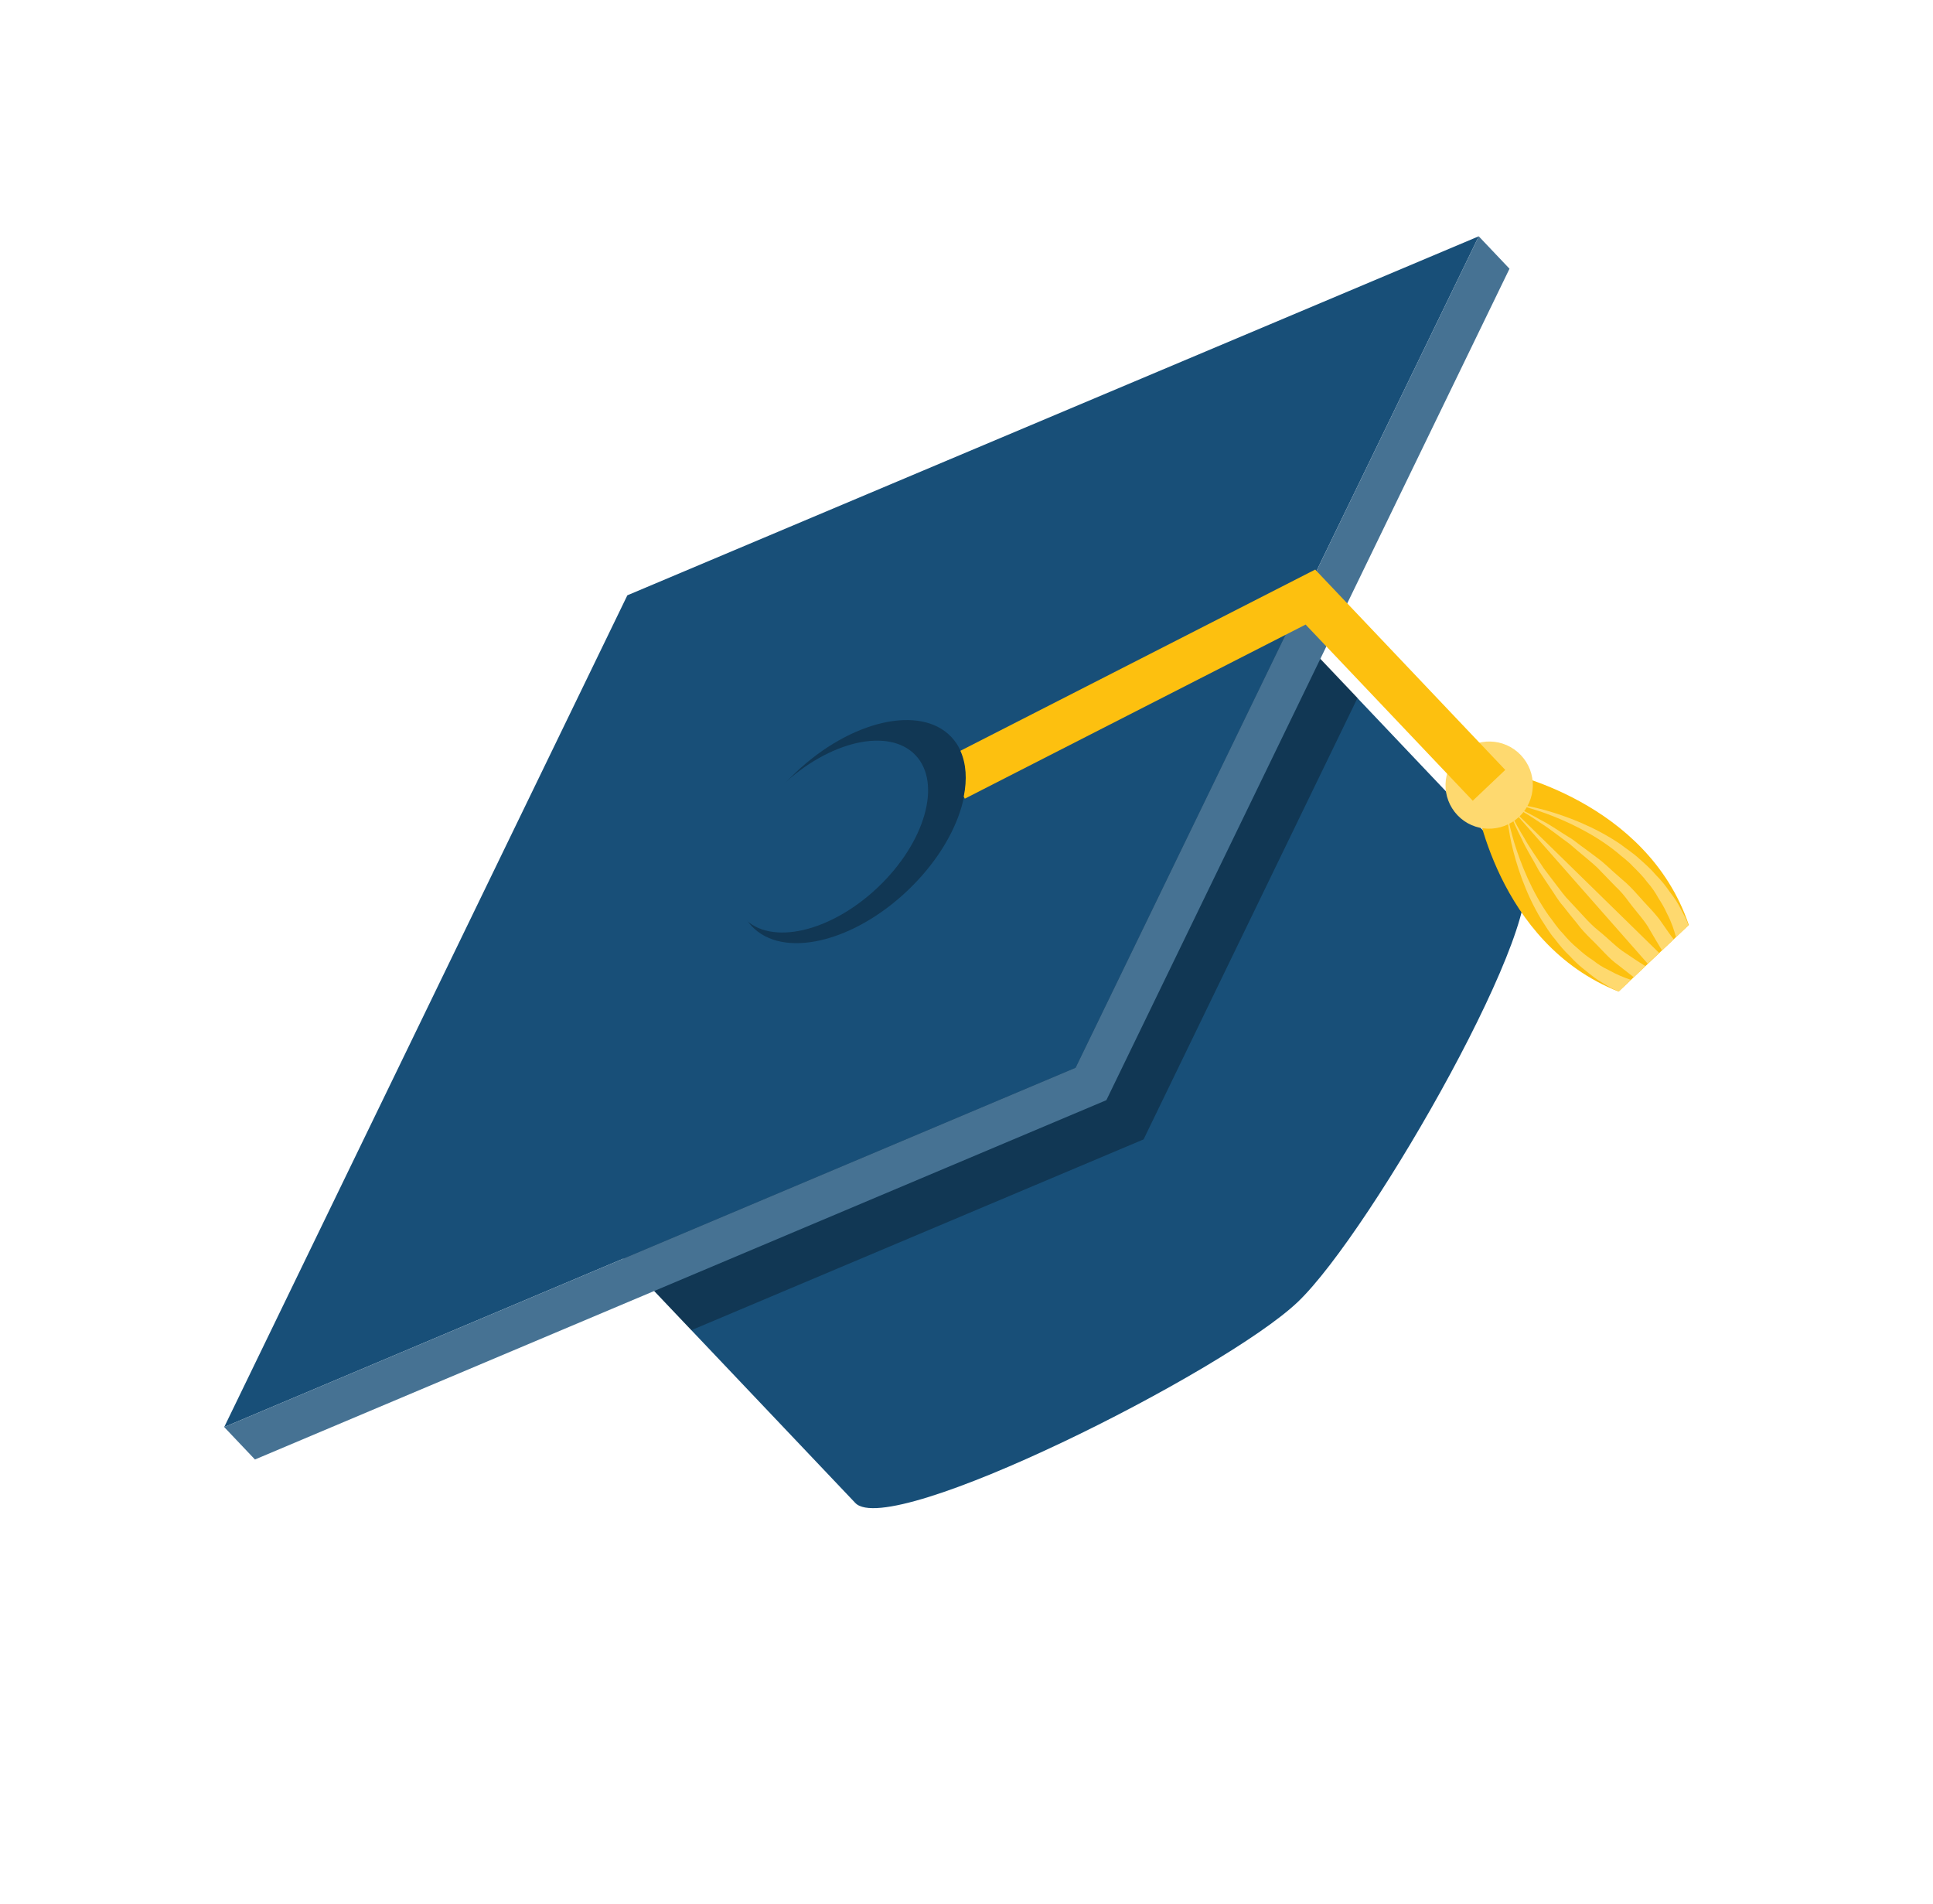 <svg width="133" height="131" viewBox="0 0 133 131" fill="none" xmlns="http://www.w3.org/2000/svg">
<path d="M37.836 81.247L58.849 103.39C61.251 105.92 84.21 94.389 89.284 89.573C94.359 84.758 107.076 62.434 104.674 59.903L83.662 37.76L37.836 81.247Z" fill="#184F78"/>
<path opacity="0.3" d="M47.571 91.505L78.684 78.38L93.407 48.007L85.789 39.979L39.953 83.477L47.571 91.505Z" fill="black"/>
<path d="M43.165 40.952L15.426 98.17L74.007 73.452L101.745 16.256L43.165 40.952Z" fill="#184F78"/>
<path d="M74.007 73.452L15.426 98.17L17.542 100.4L76.123 75.682L103.861 18.486L101.745 16.256L74.007 73.452Z" fill="#467293"/>
<path d="M103.424 53.101L103.268 53.249L101.658 54.777L101.502 54.925C101.502 54.925 102.927 64.888 111.37 68.212C112.018 67.597 112.533 67.109 112.957 66.706L112.969 66.695C113.002 66.663 113.248 66.43 114.6 65.147C114.6 65.147 114.6 65.147 114.612 65.136C115.025 64.744 115.539 64.256 116.199 63.63C113.288 55.034 103.424 53.101 103.424 53.101Z" fill="#FDC00F"/>
<path d="M114.363 63.508C113.945 62.866 113.276 62.251 112.664 61.539C112.347 61.183 112.009 60.826 111.625 60.512C111.253 60.187 110.87 59.85 110.51 59.515C110.138 59.168 109.732 58.897 109.337 58.593C108.942 58.311 108.558 58.019 108.185 57.737C107.393 57.26 106.699 56.753 106.055 56.432C104.79 55.704 103.918 55.345 103.918 55.345C103.918 55.345 104.777 55.78 105.985 56.605C106.605 56.99 107.265 57.529 108.002 58.059C108.342 58.351 108.704 58.664 109.077 58.968C109.438 59.281 109.822 59.574 110.149 59.941C110.488 60.298 110.827 60.633 111.155 60.979C111.506 61.303 111.801 61.659 112.073 62.036C112.609 62.757 113.202 63.359 113.533 63.999C113.865 64.573 114.147 65.027 114.355 65.38C114.433 65.306 114.511 65.232 114.601 65.147C114.601 65.147 114.601 65.147 114.612 65.136C114.78 64.977 114.97 64.797 115.16 64.617C114.917 64.317 114.666 63.94 114.363 63.508Z" fill="#FED96F"/>
<path d="M111.867 65.579C111.268 65.216 110.686 64.581 109.983 64.019C109.632 63.738 109.293 63.403 108.976 63.047C108.648 62.701 108.32 62.334 107.992 61.988C107.643 61.642 107.371 61.243 107.076 60.866C106.782 60.488 106.498 60.1 106.225 59.745C105.734 58.982 105.22 58.283 104.878 57.654C104.118 56.405 103.728 55.525 103.728 55.525C103.728 55.525 104.041 56.414 104.702 57.715C104.999 58.386 105.47 59.106 105.894 59.911C106.155 60.298 106.406 60.697 106.688 61.106C106.971 61.516 107.21 61.947 107.548 62.325C107.863 62.725 108.168 63.114 108.485 63.492C108.778 63.891 109.117 64.248 109.456 64.583C110.146 65.242 110.714 65.953 111.334 66.382C111.76 66.719 112.101 66.989 112.41 67.225C112.6 67.045 112.801 66.854 112.958 66.706L112.969 66.695C112.98 66.684 113.047 66.621 113.215 66.462C112.861 66.246 112.412 65.952 111.867 65.579Z" fill="#FED96F"/>
<path d="M114.889 61.355C114.617 60.956 114.312 60.567 113.931 60.188C113.593 59.787 113.19 59.429 112.786 59.071C112.393 58.702 111.922 58.407 111.506 58.081C109.711 56.86 107.782 56.148 106.356 55.743C104.919 55.347 103.974 55.27 103.974 55.27C103.974 55.27 104.927 55.446 106.34 55.949C107.741 56.463 109.612 57.315 111.209 58.596C111.592 58.932 112.019 59.226 112.357 59.604C112.718 59.962 113.057 60.297 113.34 60.685C113.657 61.041 113.908 61.417 114.105 61.781C114.335 62.135 114.543 62.489 114.686 62.819C115.027 63.47 115.197 64.029 115.306 64.435C115.305 64.456 115.305 64.456 115.316 64.468C115.573 64.224 115.852 63.958 116.176 63.651C116.116 63.475 116.044 63.31 115.962 63.134C115.848 62.924 115.756 62.715 115.62 62.483C115.445 62.12 115.194 61.743 114.889 61.355Z" fill="#FED96F"/>
<path d="M103.807 55.429L113.372 66.292C113.551 66.122 113.796 65.889 114.154 65.549L103.807 55.429Z" fill="#FED96F"/>
<path d="M112.188 67.394C111.788 67.264 111.25 67.055 110.607 66.691C110.273 66.541 109.942 66.326 109.601 66.056C109.237 65.829 108.885 65.548 108.545 65.235C108.173 64.932 107.845 64.586 107.518 64.197C107.158 63.84 106.897 63.409 106.571 62.998C105.387 61.325 104.634 59.412 104.194 57.986C103.765 56.549 103.639 55.588 103.639 55.588C103.639 55.588 103.689 56.536 103.987 57.991C104.317 59.437 104.928 61.4 106.052 63.257C106.356 63.711 106.615 64.185 106.974 64.586C107.299 65.019 107.647 65.43 108.03 65.788C108.378 66.178 108.761 66.514 109.145 66.807C109.517 67.11 109.869 67.391 110.233 67.596C110.458 67.743 110.651 67.856 110.865 67.971C111.038 68.04 111.188 68.131 111.37 68.212C111.683 67.915 111.974 67.639 112.231 67.395C112.209 67.395 112.209 67.395 112.188 67.394Z" fill="#FED96F"/>
<path d="M100.283 56.081C99.141 54.877 99.192 52.984 100.4 51.839C101.607 50.693 103.5 50.741 104.642 51.945C105.785 53.149 105.733 55.042 104.526 56.187C103.308 57.322 101.415 57.274 100.283 56.081Z" fill="#FED96F"/>
<path opacity="0.3" d="M62.443 61.266C66.233 57.669 67.581 52.936 65.454 50.695C63.327 48.454 58.53 49.553 54.74 53.149C50.95 56.746 49.602 61.479 51.729 63.72C53.856 65.961 58.653 64.863 62.443 61.266Z" fill="black"/>
<path d="M66.081 51.647C66.481 52.539 66.549 53.618 66.31 54.798L66.383 54.942L89.833 42.965L101.334 55.084L103.569 52.963L90.492 39.182L66.081 51.647Z" fill="#FDC00F"/>
<path d="M51.189 63.151C49.359 61.222 50.526 57.148 53.779 54.061C57.042 50.964 61.161 50.022 62.992 51.951C64.822 53.88 63.655 57.954 60.402 61.041C57.15 64.127 53.02 65.08 51.189 63.151Z" fill="#184F78"/>
</svg>
